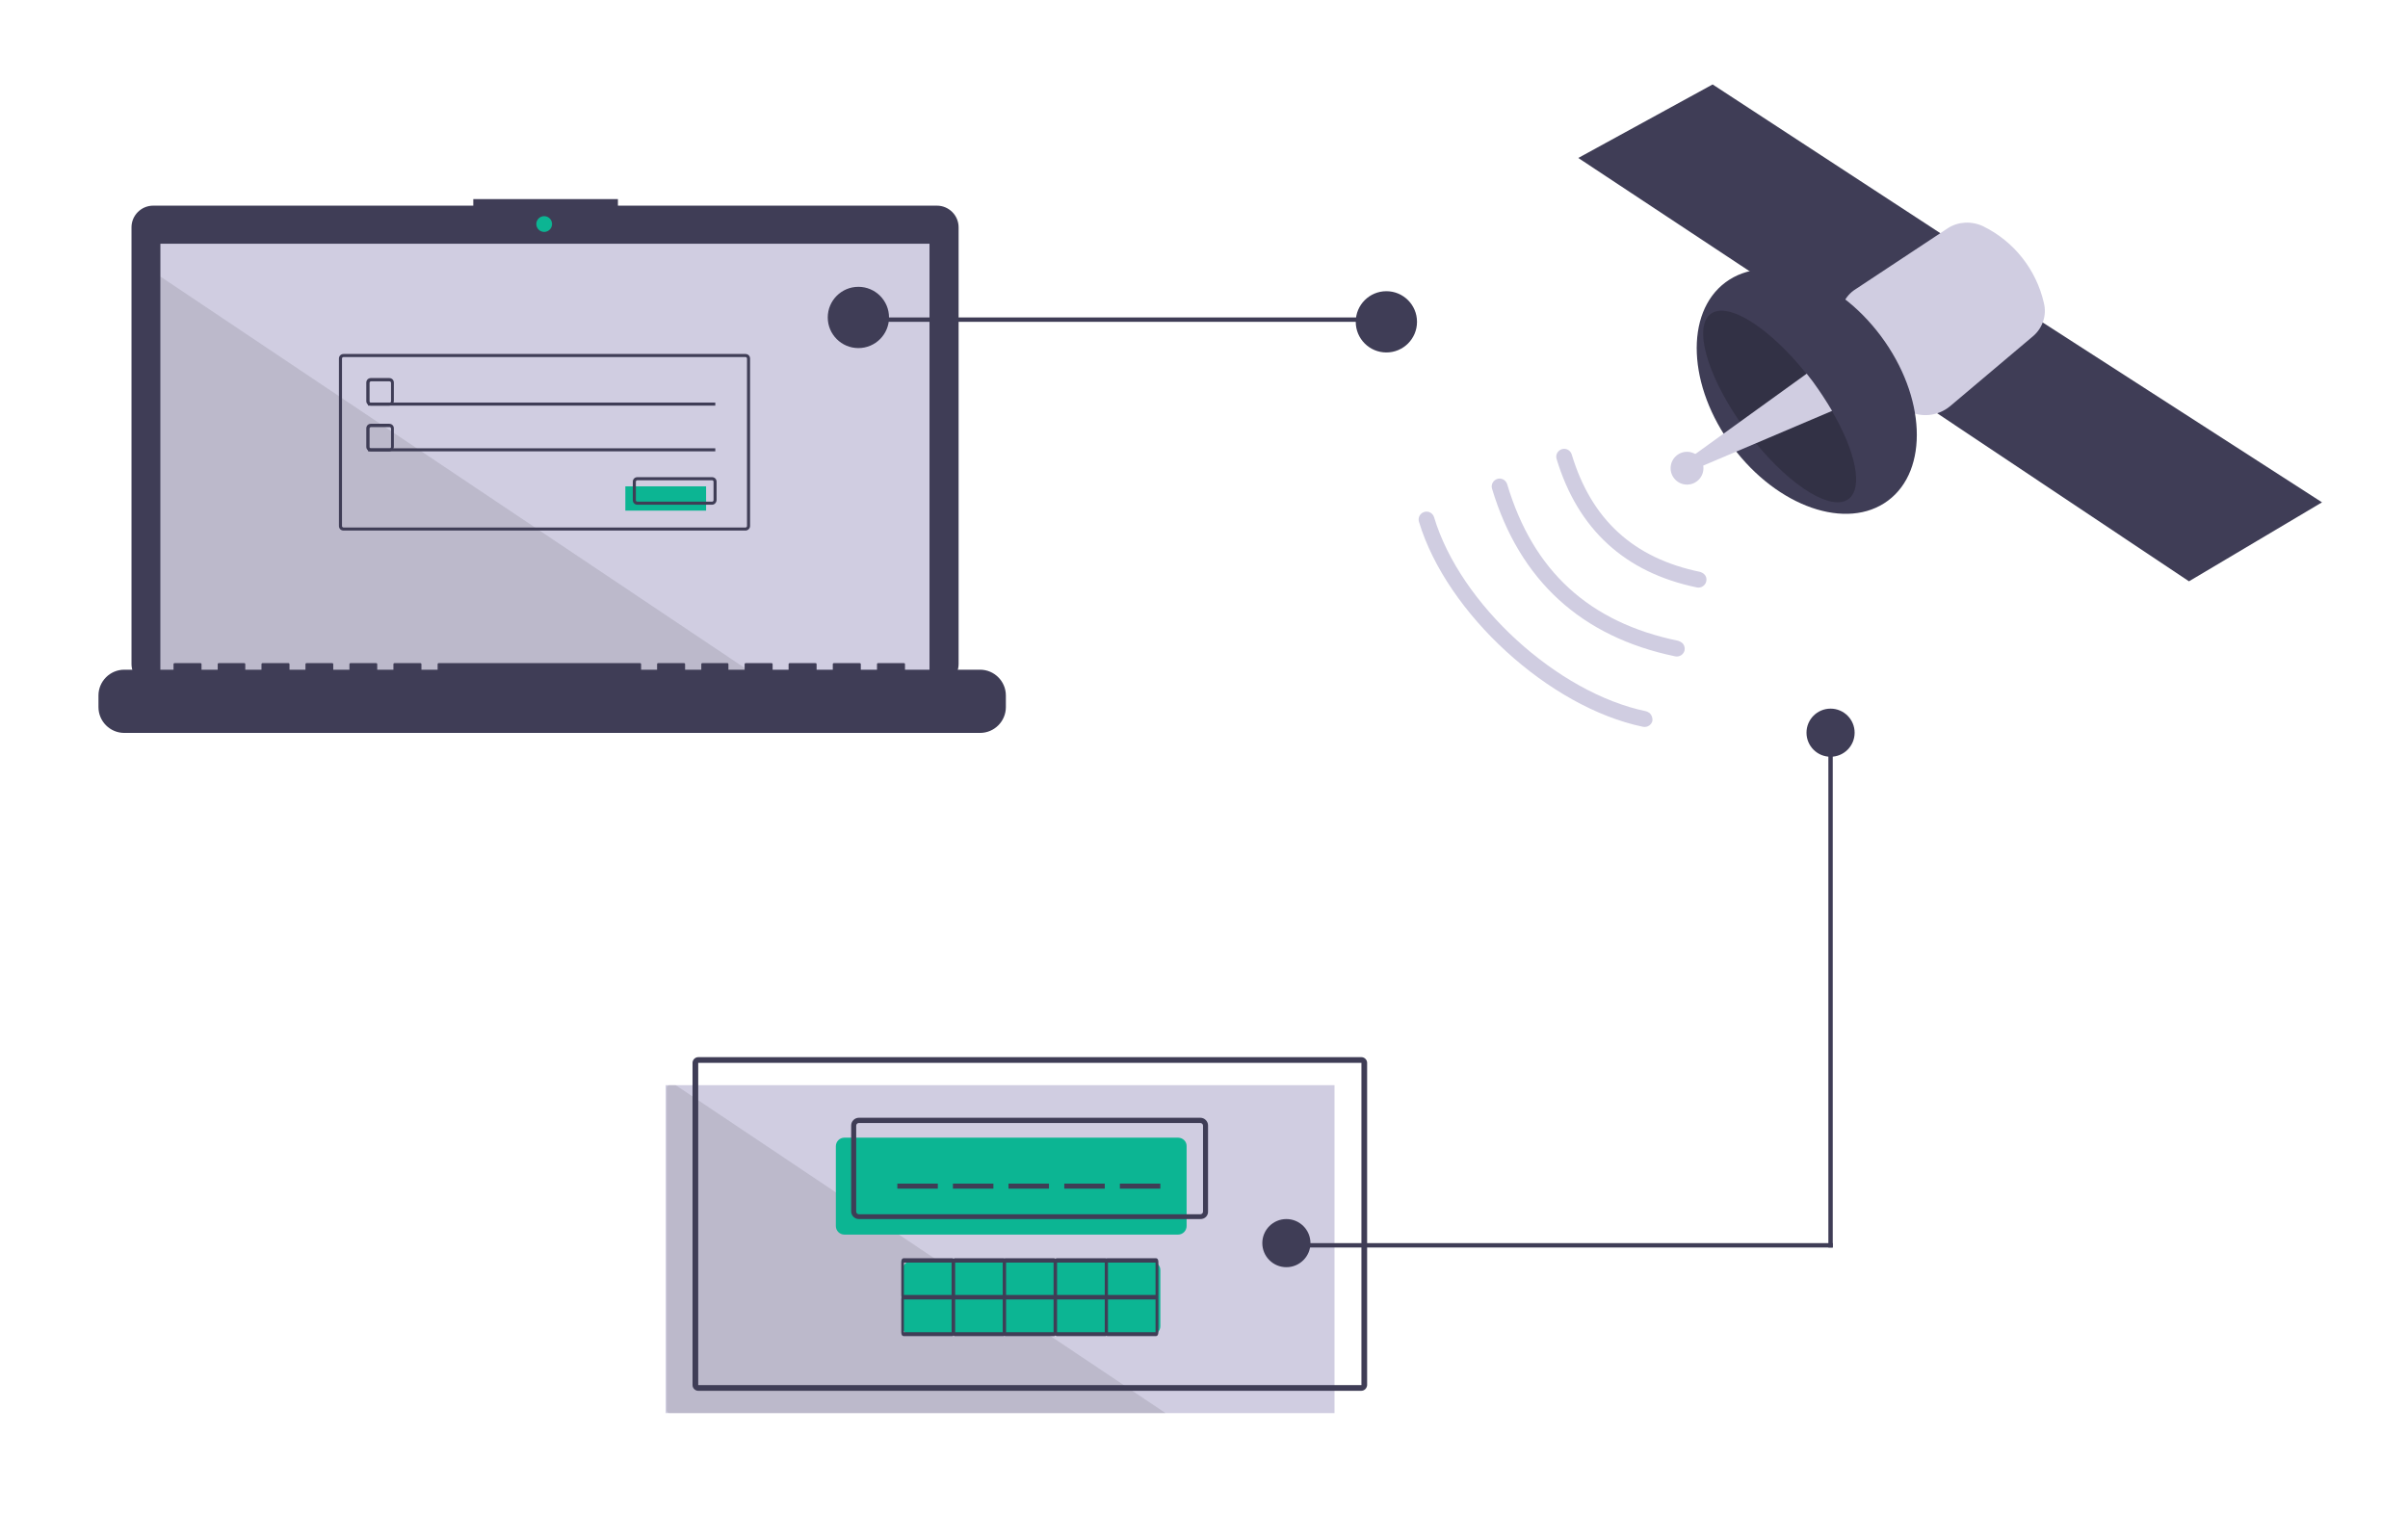 <?xml version="1.0" encoding="utf-8"?>
<!-- Generator: Adobe Illustrator 19.0.0, SVG Export Plug-In . SVG Version: 6.00 Build 0)  -->
<svg version="1.1" id="a3a44bd2-1d5c-46a0-ab88-fbd2ff893ca0"
	 xmlns="http://www.w3.org/2000/svg" xmlns:xlink="http://www.w3.org/1999/xlink" x="0px" y="0px"
	 viewBox="-132 -208.7 1100.5 691.7" style="enable-background:new -132 -208.7 1100.5 691.7;" xml:space="preserve">
<style type="text/css">
	.st0{fill:#D0CDE1;}
	.st1{opacity:0.1;enable-background:new    ;}
	.st2{fill:#3F3D56;}
	.st3{fill:#0CB593;}
	.st4{opacity:0.2;enable-background:new    ;}
	.st5{stroke:#3F3D56;stroke-miterlimit:10;}
</style>
<title>two_factor_authentication</title>
<rect x="172.2" y="287.3" class="st0" width="305.7" height="149.9"/>
<path class="st1" d="M400.7,437.2H174c-0.7,0-1.3-0.6-1.3-1.3V288.6c0-0.7,0.6-1.3,1.3-1.3h2.8L400.7,437.2z"/>
<rect x="455.9" y="359.5" class="st2" width="249.7" height="2"/>
<path class="st2" d="M296.2-114.7H150.4v-3H84.3v3H-62c-5.4,0-9.9,4.4-9.9,9.9l0,0V94.8c0,5.4,4.4,9.9,9.9,9.9h358.2
	c5.4,0,9.9-4.4,9.9-9.9v-199.6C306.1-110.3,301.6-114.7,296.2-114.7L296.2-114.7z"/>
<rect x="-58.7" y="-97.3" class="st0" width="351.5" height="198.3"/>
<circle class="st3" cx="116.7" cy="-106.3" r="3.6"/>
<path class="st2" d="M45.9-23.3h-8.4c-1.2,0-2.1-0.9-2.1-2.1v-8.4c0-1.2,0.9-2.1,2.1-2.1h8.4c1.2,0,2.1,0.9,2.1,2.1v8.4
	C47.9-24.2,47-23.3,45.9-23.3z M37.6-34.4c-0.4,0-0.7,0.3-0.7,0.7v8.4c0,0.4,0.3,0.7,0.7,0.7h8.4c0.4,0,0.7-0.3,0.7-0.7v-8.4
	c0-0.4-0.3-0.7-0.7-0.7H37.6z"/>
<rect x="36.2" y="-24.7" class="st2" width="158.7" height="1.4"/>
<rect x="153.8" y="13.6" class="st3" width="36.9" height="11.1"/>
<path class="st2" d="M193.4,22h-34.1c-1.2,0-2.1-0.9-2.1-2.1v-8.4c0-1.2,0.9-2.1,2.1-2.1h34.1c1.2,0,2.1,0.9,2.1,2.1v8.4
	C195.4,21.1,194.5,22,193.4,22z M159.3,10.8c-0.4,0-0.7,0.3-0.7,0.7v8.4c0,0.4,0.3,0.7,0.7,0.7h34.1c0.4,0,0.7-0.3,0.7-0.7v-8.4
	c0-0.4-0.3-0.7-0.7-0.7H159.3z"/>
<path class="st2" d="M490.1,427H187.1c-1.4,0-2.6-1.2-2.6-2.6V277.1c0-1.4,1.2-2.6,2.6-2.6h303.1c1.4,0,2.6,1.2,2.6,2.6v147.3
	C492.7,425.8,491.6,427,490.1,427z M187.1,277.1v147.3h303.1V277.1H187.1z"/>
<polygon class="st1" points="214.9,101 -58.7,101 -58.7,-82.3 "/>
<path class="st2" d="M315.9,97.4h-34.3v-2.5c0-0.3-0.2-0.5-0.5-0.5h-11.8c-0.3,0-0.5,0.2-0.5,0.5l0,0v2.5h-7.4v-2.5
	c0-0.3-0.2-0.5-0.5-0.5l0,0h-11.8c-0.3,0-0.5,0.2-0.5,0.5l0,0v2.5h-7.4v-2.5c0-0.3-0.2-0.5-0.5-0.5l0,0h-11.8
	c-0.3,0-0.5,0.2-0.5,0.5l0,0v2.5h-7.3v-2.5c0-0.3-0.2-0.5-0.5-0.5l0,0h-11.8c-0.3,0-0.5,0.2-0.5,0.5l0,0v2.5h-7.4v-2.5
	c0-0.3-0.2-0.5-0.5-0.5l0,0H189c-0.3,0-0.5,0.2-0.5,0.5l0,0v2.5h-7.4v-2.5c0-0.3-0.2-0.5-0.5-0.5l0,0h-11.8c-0.3,0-0.5,0.2-0.5,0.5
	l0,0v2.5H161v-2.5c0-0.3-0.2-0.5-0.5-0.5l0,0H68.5c-0.3,0-0.5,0.2-0.5,0.5l0,0v2.5h-7.4v-2.5c0-0.3-0.2-0.5-0.5-0.5l0,0H48.3
	c-0.3,0-0.5,0.2-0.5,0.5l0,0v2.5h-7.4v-2.5c0-0.3-0.2-0.5-0.5-0.5l0,0H28.2c-0.3,0-0.5,0.2-0.5,0.5l0,0v2.5h-7.4v-2.5
	c0-0.3-0.2-0.5-0.5-0.5l0,0H8.1c-0.3,0-0.5,0.2-0.5,0.5l0,0v2.5H0.3v-2.5c0-0.3-0.2-0.5-0.5-0.5l0,0h-11.8c-0.3,0-0.5,0.2-0.5,0.5
	l0,0v2.5h-7.4v-2.5c0-0.3-0.2-0.5-0.5-0.5l0,0H-32c-0.3,0-0.5,0.2-0.5,0.5l0,0v2.5h-7.4v-2.5c0-0.3-0.2-0.5-0.5-0.5l0,0h-11.8
	c-0.3,0-0.5,0.2-0.5,0.5l0,0v2.5h-22.5c-6.5,0-11.8,5.3-11.8,11.8v5.3c0,6.5,5.3,11.8,11.8,11.8h391.1c6.5,0,11.8-5.3,11.8-11.8
	v-5.3C327.7,102.7,322.4,97.4,315.9,97.4L315.9,97.4z"/>
<path class="st2" d="M208.7,33.8H25c-1.2,0-2.1-0.9-2.1-2.1v-76.5c0-1.2,0.9-2.1,2.1-2.1h183.7c1.2,0,2.1,0.9,2.1,2.1v76.5
	C210.8,32.9,209.8,33.8,208.7,33.8z M25-45.5c-0.4,0-0.7,0.3-0.7,0.7v76.5c0,0.4,0.3,0.7,0.7,0.7h183.7c0.4,0,0.7-0.3,0.7-0.7v-76.5
	c0-0.4-0.3-0.7-0.7-0.7H25z"/>
<path class="st2" d="M45.9-2.4h-8.4c-1.2,0-2.1-0.9-2.1-2.1v-8.4c0-1.2,0.9-2.1,2.1-2.1h8.4c1.2,0,2.1,0.9,2.1,2.1v8.4
	C47.9-3.3,47-2.4,45.9-2.4z M37.6-13.5c-0.4,0-0.7,0.3-0.7,0.7v8.4c0,0.4,0.3,0.7,0.7,0.7h8.4c0.4,0,0.7-0.3,0.7-0.7v-8.4
	c0-0.4-0.3-0.7-0.7-0.7H37.6z"/>
<rect x="36.2" y="-3.8" class="st2" width="158.7" height="1.4"/>
<rect x="260.3" y="-63.6" class="st2" width="241.2" height="2"/>
<rect x="703.6" y="126.2" class="st2" width="2" height="235.3"/>
<circle class="st2" cx="260.3" cy="-63.6" r="14"/>
<circle class="st2" cx="501.6" cy="-61.6" r="14"/>
<circle class="st2" cx="704.6" cy="126.2" r="11"/>
<circle class="st2" cx="455.9" cy="359.5" r="11"/>
<polygon class="st2" points="650.7,-170.1 589.3,-136.5 708.3,-57.8 765.2,-95.3 "/>
<polygon class="st2" points="798.3,-63.4 929.2,20.9 868.4,57 737.6,-30.3 "/>
<path class="st0" d="M774.3-105.3c14.1,6.9,24.3,19.8,27.8,35.1c1.4,5.6-0.6,11.5-5,15.2l-37.8,31.9c-5.6,4.7-13.5,5.5-19.8,1.9
	c-15.4-8.5-40.1-26.4-29-49.1c1.2-2.5,3.1-4.7,5.5-6.2l42.2-27.9C762.8-107.4,769-107.8,774.3-105.3z"/>
<ellipse transform="matrix(-0.597 -0.802 0.802 -0.597 1131.704 508.71)" class="st2" cx="693.6" cy="-29.8" rx="62.2" ry="42.3"/>
<path class="st4" d="M712.8,19.4c-7.7,5.7-25.9-5.5-42.3-25.5c-1.5-1.8-2.9-3.6-4.3-5.5c-1-1.4-2-2.8-3-4.2
	c-15.2-22-21.2-43.5-13.4-49.4c7.9-5.9,27,6.3,43.8,27.4c0.9,1.2,1.9,2.4,2.8,3.6c3.2,4.3,6.1,8.7,8.8,13.3
	C716.1-2.3,719.6,14.3,712.8,19.4z"/>
<path class="st0" d="M705.3-20.9L670.5-6.1L645.7,4.4l-3.7-5l21.2-15.3l30.5-22c0.9,1.2,1.9,2.4,2.8,3.6
	C699.7-29.9,702.6-25.5,705.3-20.9z"/>
<circle class="st0" cx="639" cy="5.3" r="7.5"/>
<path class="st0" d="M636.7,85.1c-0.5-0.4-1.1-0.7-1.7-0.9c-40.7-8.4-66.3-31.8-78.2-71.6c-0.6-1.9-2.6-3-4.5-2.4
	c-1.9,0.6-3,2.6-2.4,4.5c12.6,41.9,40.8,67.7,83.7,76.6c2,0.4,3.9-0.9,4.3-2.8C638.1,87.2,637.7,85.9,636.7,85.1L636.7,85.1z"/>
<path class="st0" d="M646.7,53.6c-0.5-0.4-1.1-0.7-1.7-0.9c-30.5-6.3-49.7-23.9-58.7-53.7c-0.6-1.9-2.6-3-4.5-2.4
	c-1.9,0.6-3,2.6-2.4,4.5c9.7,32.1,31.2,51.9,64.1,58.7c2,0.4,3.9-0.9,4.3-2.8C648.1,55.7,647.7,54.5,646.7,53.6L646.7,53.6z"/>
<path class="st0" d="M622,117.3c-0.5-0.4-1.1-0.7-1.7-0.9c-40.6-8.4-85-49-96.9-88.7c-0.6-1.9-2.6-3-4.5-2.4c-1.9,0.6-3,2.6-2.4,4.5
	c12.6,41.9,59.5,84.8,102.4,93.7c2,0.4,3.9-0.9,4.3-2.8C623.3,119.5,622.9,118.2,622,117.3z"/>
<path class="st3" d="M406.4,311.3H253.9c-2.2,0-3.9,1.8-3.9,3.9v36.5c0,2.2,1.8,3.9,3.9,3.9h152.5c2.2,0,3.9-1.8,3.9-3.9v-36.5
	C410.4,313.1,408.6,311.3,406.4,311.3z"/>
<path class="st3" d="M394.4,367.9H284.3c-2.2,0-3.9,1.8-3.9,3.9v25.7c0,2.2,1.8,3.9,3.9,3.9h110.1c2.2,0,3.9-1.8,3.9-3.9v-25.7
	C398.3,369.6,396.5,367.9,394.4,367.9z"/>
<rect x="278.1" y="332.3" class="st2" width="18.5" height="2.3"/>
<rect x="303.5" y="332.3" class="st2" width="18.5" height="2.3"/>
<rect x="328.9" y="332.3" class="st2" width="18.5" height="2.3"/>
<rect x="354.4" y="332.3" class="st2" width="18.5" height="2.3"/>
<rect x="379.8" y="332.3" class="st2" width="18.5" height="2.3"/>
<path class="st2" d="M416.7,348.5H260.5c-1.9,0-3.5-1.6-3.5-3.5v-39.3c0-1.9,1.6-3.5,3.5-3.5h156.1c1.9,0,3.5,1.6,3.5,3.5v39.3
	C420.2,347,418.6,348.5,416.7,348.5z M260.5,304.6c-0.6,0-1.2,0.5-1.2,1.2v39.3c0,0.6,0.5,1.2,1.2,1.2h156.1c0.6,0,1.2-0.5,1.2-1.2
	v-39.3c0-0.6-0.5-1.2-1.2-1.2H260.5z"/>
<g>
	<path class="st5" d="M303.3,384.7h-22.4c-0.3,0-0.5-0.6-0.5-1.4v-15c0-0.7,0.2-1.4,0.5-1.4h22.4c0.3,0,0.5,0.6,0.5,1.4v15
		C303.8,384.1,303.5,384.7,303.3,384.7z M280.8,367.9c-0.1,0-0.2,0.2-0.2,0.5v15c0,0.3,0.1,0.5,0.2,0.5h22.4c0.1,0,0.2-0.2,0.2-0.5
		v-15c0-0.3-0.1-0.5-0.2-0.5H280.8z"/>
	<path class="st5" d="M326.7,384.7h-22.4c-0.3,0-0.5-0.6-0.5-1.4v-15c0-0.7,0.2-1.4,0.5-1.4h22.4c0.3,0,0.5,0.6,0.5,1.4v15
		C327.2,384.1,327,384.7,326.7,384.7z M304.2,367.9c-0.1,0-0.2,0.2-0.2,0.5v15c0,0.3,0.1,0.5,0.2,0.5h22.4c0.1,0,0.2-0.2,0.2-0.5
		v-15c0-0.3-0.1-0.5-0.2-0.5H304.2z"/>
	<path class="st5" d="M349.8,384.7h-22.4c-0.3,0-0.5-0.6-0.5-1.4v-15c0-0.7,0.2-1.4,0.5-1.4h22.4c0.3,0,0.5,0.6,0.5,1.4v15
		C350.3,384.1,350.1,384.7,349.8,384.7z M327.4,367.9c-0.1,0-0.2,0.2-0.2,0.5v15c0,0.3,0.1,0.5,0.2,0.5h22.4c0.1,0,0.2-0.2,0.2-0.5
		v-15c0-0.3-0.1-0.5-0.2-0.5H327.4z"/>
	<path class="st5" d="M373.3,384.7h-22.4c-0.3,0-0.5-0.6-0.5-1.4v-15c0-0.7,0.2-1.4,0.5-1.4h22.4c0.3,0,0.5,0.6,0.5,1.4v15
		C373.8,384.1,373.6,384.7,373.3,384.7z M350.8,367.9c-0.1,0-0.2,0.2-0.2,0.5v15c0,0.3,0.1,0.5,0.2,0.5h22.4c0.1,0,0.2-0.2,0.2-0.5
		v-15c0-0.3-0.1-0.5-0.2-0.5H350.8z"/>
	<path class="st5" d="M396.4,384.7H374c-0.3,0-0.5-0.6-0.5-1.4v-15c0-0.7,0.2-1.4,0.5-1.4h22.4c0.3,0,0.5,0.6,0.5,1.4v15
		C396.9,384.1,396.7,384.7,396.4,384.7z M374,367.9c-0.1,0-0.2,0.2-0.2,0.5v15c0,0.3,0.1,0.5,0.2,0.5h22.4c0.1,0,0.2-0.2,0.2-0.5
		v-15c0-0.3-0.1-0.5-0.2-0.5H374z"/>
	<path class="st5" d="M303.3,401.5h-22.4c-0.3,0-0.5-0.6-0.5-1.4v-15c0-0.7,0.2-1.4,0.5-1.4h22.4c0.3,0,0.5,0.6,0.5,1.4v15
		C303.8,400.8,303.5,401.5,303.3,401.5z M280.8,384.7c-0.1,0-0.2,0.2-0.2,0.5v15c0,0.3,0.1,0.5,0.2,0.5h22.4c0.1,0,0.2-0.2,0.2-0.5
		v-15c0-0.3-0.1-0.5-0.2-0.5H280.8z"/>
	<path class="st5" d="M326.7,401.5h-22.4c-0.3,0-0.5-0.6-0.5-1.4v-15c0-0.7,0.2-1.4,0.5-1.4h22.4c0.3,0,0.5,0.6,0.5,1.4v15
		C327.2,400.8,327,401.5,326.7,401.5z M304.2,384.7c-0.1,0-0.2,0.2-0.2,0.5v15c0,0.3,0.1,0.5,0.2,0.5h22.4c0.1,0,0.2-0.2,0.2-0.5
		v-15c0-0.3-0.1-0.5-0.2-0.5H304.2z"/>
	<path class="st5" d="M349.8,401.5h-22.4c-0.3,0-0.5-0.6-0.5-1.4v-15c0-0.7,0.2-1.4,0.5-1.4h22.4c0.3,0,0.5,0.6,0.5,1.4v15
		C350.3,400.8,350.1,401.5,349.8,401.5z M327.4,384.7c-0.1,0-0.2,0.2-0.2,0.5v15c0,0.3,0.1,0.5,0.2,0.5h22.4c0.1,0,0.2-0.2,0.2-0.5
		v-15c0-0.3-0.1-0.5-0.2-0.5H327.4z"/>
	<path class="st5" d="M373.3,401.5h-22.4c-0.3,0-0.5-0.6-0.5-1.4v-15c0-0.7,0.2-1.4,0.5-1.4h22.4c0.3,0,0.5,0.6,0.5,1.4v15
		C373.8,400.8,373.6,401.5,373.3,401.5z M350.8,384.7c-0.1,0-0.2,0.2-0.2,0.5v15c0,0.3,0.1,0.5,0.2,0.5h22.4c0.1,0,0.2-0.2,0.2-0.5
		v-15c0-0.3-0.1-0.5-0.2-0.5H350.8z"/>
	<path class="st5" d="M396.4,401.5H374c-0.3,0-0.5-0.6-0.5-1.4v-15c0-0.7,0.2-1.4,0.5-1.4h22.4c0.3,0,0.5,0.6,0.5,1.4v15
		C396.9,400.8,396.7,401.5,396.4,401.5z M374,384.7c-0.1,0-0.2,0.2-0.2,0.5v15c0,0.3,0.1,0.5,0.2,0.5h22.4c0.1,0,0.2-0.2,0.2-0.5
		v-15c0-0.3-0.1-0.5-0.2-0.5H374z"/>
</g>
</svg>
